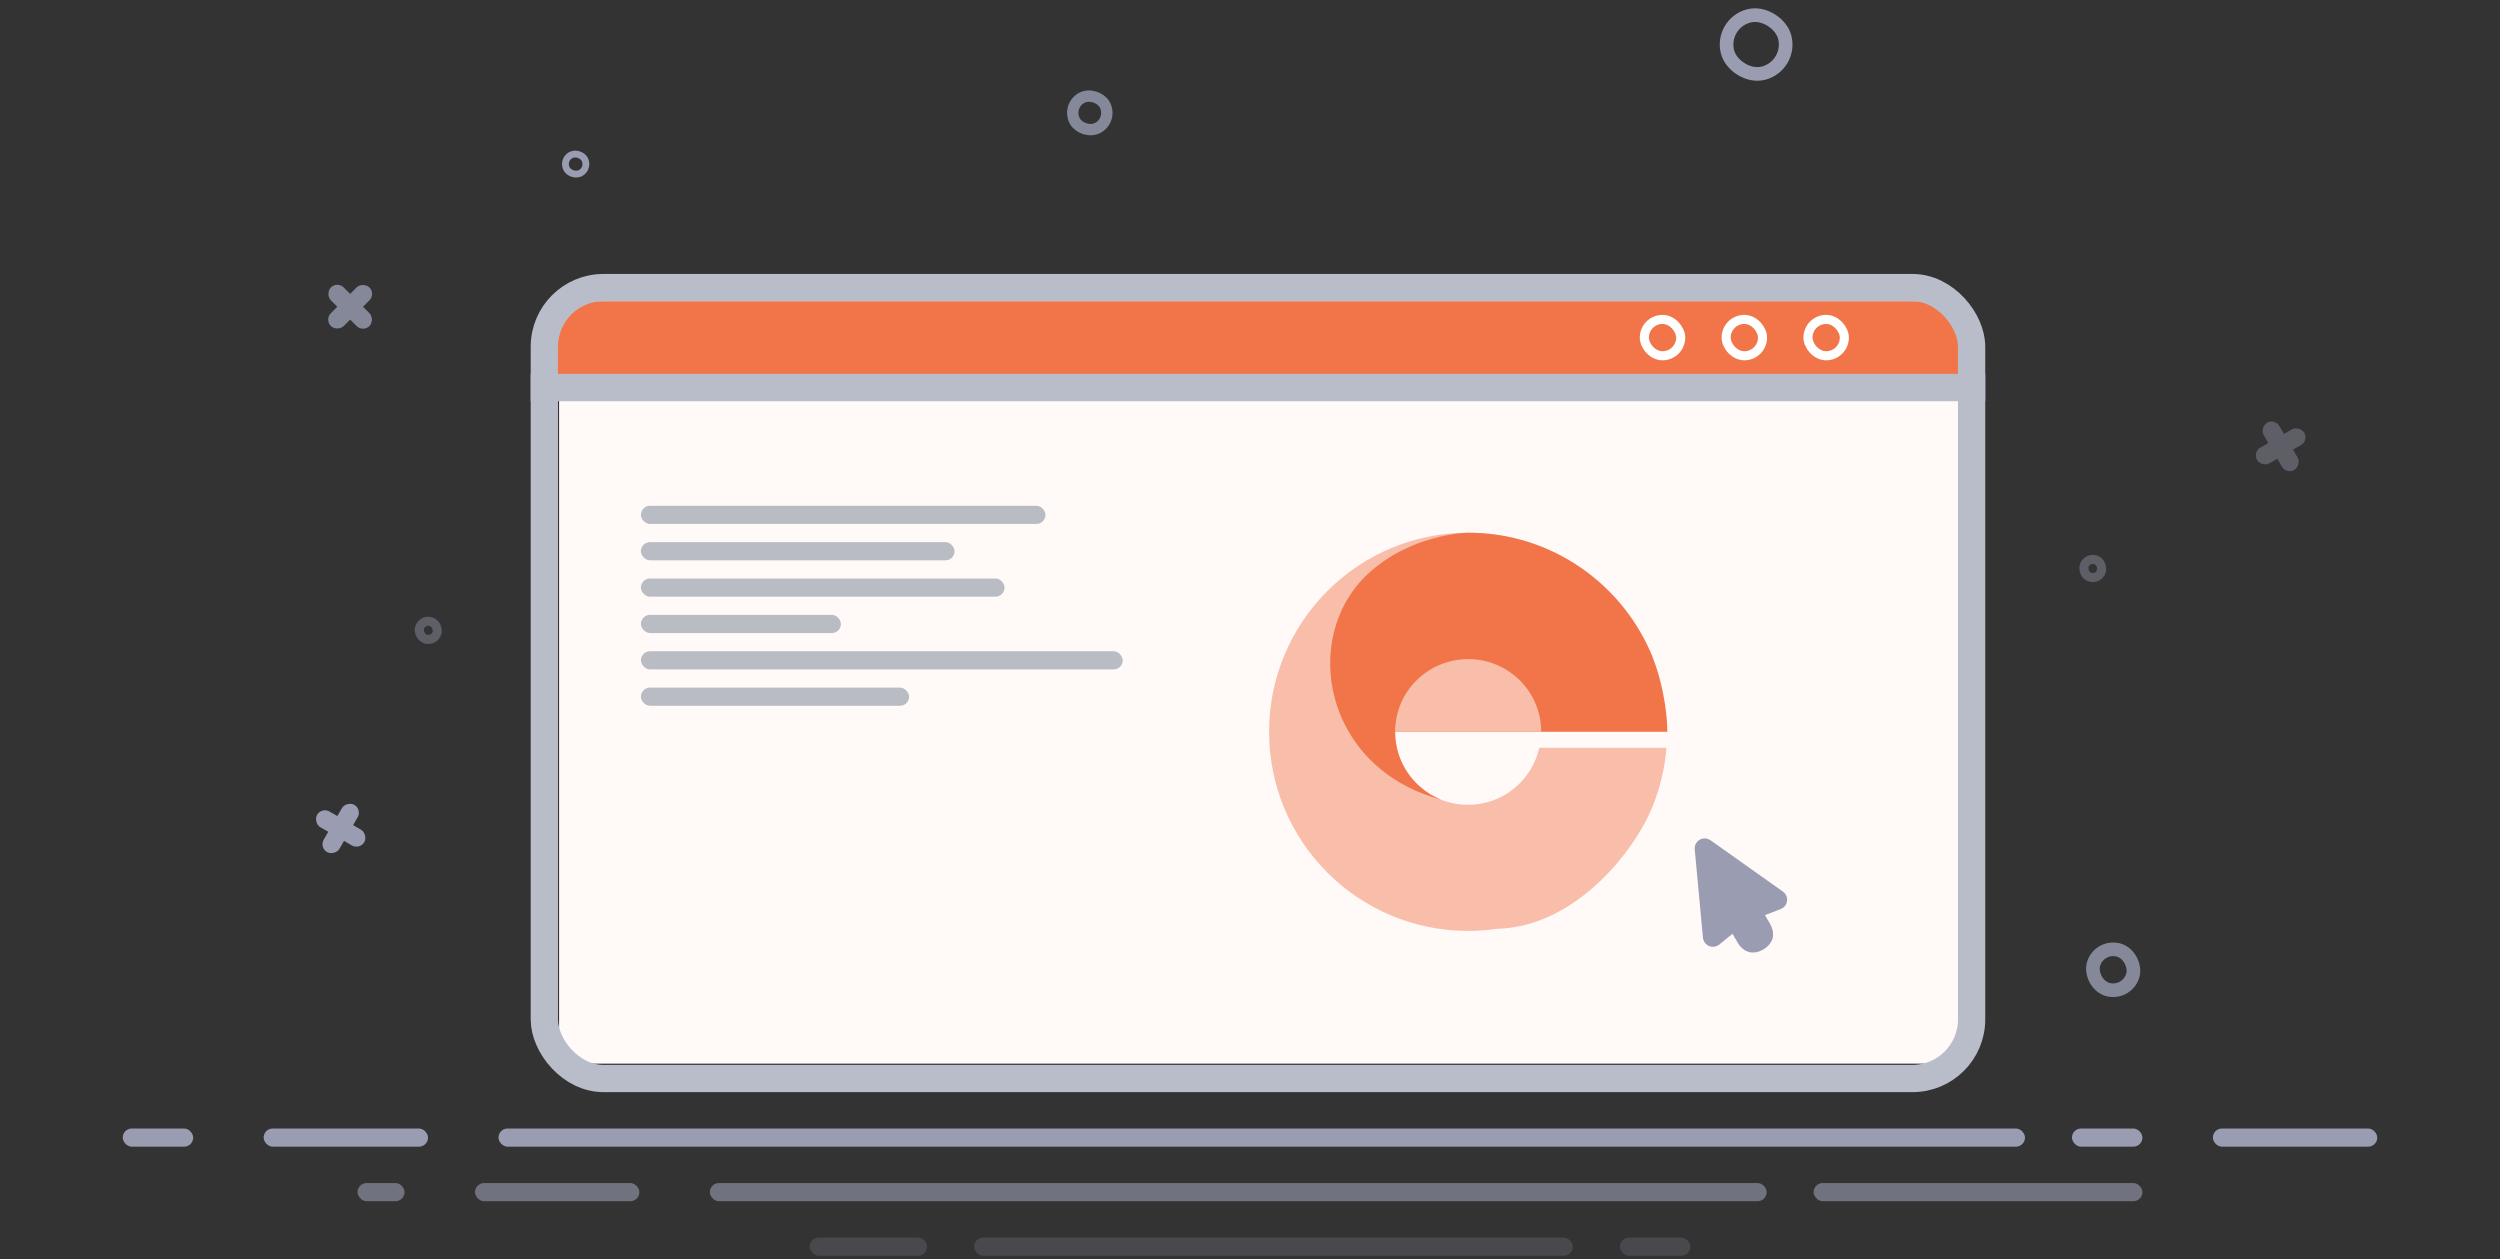 <svg width="550" height="277" viewBox="0 0 550 277" fill="none" xmlns="http://www.w3.org/2000/svg">
<rect x="0" y="0" width="550" height="277" fill="#333333" stroke="none"/>
<rect x="123" y="66" width="308" height="168" fill="#FFF9F8"/>
<rect x="122.754" y="66.27" width="308" height="16" fill="#F27449"/>
<rect x="119.754" y="63.27" width="314" height="174" rx="13" stroke="#B9BDCA" stroke-width="6" stroke-linejoin="round"/>
<line x1="116.754" y1="85.27" x2="436.754" y2="85.27" stroke="#B9BDCA" stroke-width="6"/>
<rect x="361.754" y="70.27" width="8" height="8" rx="4" stroke="white" stroke-width="2"/>
<rect x="379.754" y="70.27" width="8" height="8" rx="4" stroke="white" stroke-width="2"/>
<rect x="397.754" y="70.27" width="8" height="8" rx="4" stroke="white" stroke-width="2"/>
<path fill-rule="evenodd" clip-rule="evenodd" d="M322.975 117.199C341.484 117.199 357.311 128.695 363.713 144.94L322.975 144.94C314.11 144.94 306.924 152.13 306.924 161C306.924 169.869 314.11 177.06 322.975 177.06C330.636 177.06 337.044 171.688 338.642 164.504L366.611 164.504C366.254 169.022 365.211 173.346 363.587 177.374C359.452 187.632 346.273 203.971 329.346 204.339C327.266 204.643 325.139 204.8 322.975 204.8C298.799 204.8 279.2 185.19 279.2 161C279.2 136.809 298.799 117.199 322.975 117.199Z" fill="#F9BEA9"/>
<path d="M363.714 144.942C357.312 128.697 341.486 117.202 322.976 117.202C322.246 117.202 310.135 117.64 300.87 126.327C286.069 140.203 291.116 168.88 316.923 175.881C311.059 173.49 306.925 167.729 306.925 161.002L366.802 161.002C366.802 155.411 365.264 148.874 363.714 144.942Z" fill="#F27449"/>
<path d="M306.925 161C306.925 152.13 314.137 145.005 323.001 145.005C331.866 145.005 339.062 152.13 339.062 161L322.975 161L306.925 161Z" fill="#F9BEA9"/>
<path d="M375.101 185.445C374.925 185.434 374.749 185.461 374.585 185.526C374.421 185.591 374.274 185.691 374.153 185.819C374.032 185.947 373.941 186.101 373.886 186.268C373.831 186.435 373.814 186.613 373.835 186.788L375.649 206.249C375.765 207.194 376.882 207.634 377.611 207.022L381.438 203.918L383.154 206.891C384.141 208.6 385.707 209.02 387.416 208.033C389.125 207.046 389.545 205.48 388.558 203.771L386.848 200.809L391.383 199.071C392.278 198.745 392.455 197.557 391.695 196.984L375.748 185.683C375.56 185.542 375.336 185.459 375.101 185.445Z" fill="#9A9DB2" stroke="#9A9DB2" stroke-width="2" stroke-linejoin="round"/>
<rect x="141" y="111.27" width="89" height="4" rx="2" fill="#BABCC4"/>
<rect x="141" y="119.27" width="69" height="4" rx="2" fill="#BABCC4"/>
<rect x="141" y="127.27" width="80" height="4" rx="2" fill="#BABCC4"/>
<rect x="141" y="135.27" width="44" height="4" rx="2" fill="#BABCC4"/>
<rect x="141" y="143.27" width="106" height="4" rx="2" fill="#BABCC4"/>
<rect x="141" y="151.27" width="59" height="4" rx="2" fill="#BABCC4"/>
<rect x="109.667" y="248.27" width="335.833" height="4" rx="2" fill="#9A9DB2"/>
<rect x="455.833" y="248.27" width="15.5" height="4" rx="2" fill="#9A9DB2"/>
<rect x="27" y="248.27" width="15.5" height="4" rx="2" fill="#9A9DB2"/>
<rect x="486.833" y="248.27" width="36.167" height="4" rx="2" fill="#9A9DB2"/>
<rect x="58" y="248.27" width="36.167" height="4" rx="2" fill="#9A9DB2"/>
<g opacity="0.6">
<rect x="78.667" y="260.27" width="10.333" height="4" rx="2" fill="#9A9DB2"/>
<rect x="104.5" y="260.27" width="36.167" height="4" rx="2" fill="#9A9DB2"/>
<rect x="399.001" y="260.27" width="72.333" height="4" rx="2" fill="#9A9DB2"/>
<rect x="156.167" y="260.27" width="232.5" height="4" rx="2" fill="#9A9DB2"/>
</g>
<g opacity="0.2">
<rect x="356.375" y="272.27" width="15.5" height="4" rx="2" fill="#9A9DB2"/>
<rect x="178.125" y="272.27" width="25.833" height="4" rx="2" fill="#9A9DB2"/>
<rect x="214.292" y="272.27" width="131.75" height="4" rx="2" fill="#9A9DB2"/>
</g>
<rect x="70.754" y="177.532" width="12" height="4" rx="2" transform="rotate(30 70.754 177.532)" fill="#9A9DB2"/>
<rect x="70.218" y="186.461" width="12" height="4" rx="2" transform="rotate(-60 70.218 186.461)" fill="#9A9DB2"/>
<g opacity="0.8">
<rect x="71.377" y="70.313" width="12" height="4" rx="2" transform="rotate(-45 71.377 70.313)" fill="#9A9DB2"/>
<rect x="79.862" y="73.142" width="12" height="4" rx="2" transform="rotate(-135 79.862 73.142)" fill="#9A9DB2"/>
</g>
<g opacity="0.4">
<rect x="495.549" y="99.464" width="12" height="4" rx="2" transform="rotate(-30 495.549 99.464)" fill="#9A9DB2"/>
<rect x="503.013" y="104.393" width="12" height="4" rx="2" transform="rotate(-120 503.013 104.393)" fill="#9A9DB2"/>
</g>
<rect x="378.386" y="5.202" width="13" height="13" rx="6.5" transform="rotate(-15 378.386 5.202)" stroke="#9A9DB2" stroke-width="3"/>
<g opacity="0.8">
<rect x="461.715" y="207.837" width="9" height="9" rx="4.5" transform="rotate(15 461.715 207.837)" stroke="#9A9DB2" stroke-width="3"/>
<rect x="234.631" y="23.457" width="7.5" height="7.5" rx="3.75" transform="rotate(-30 234.631 23.457)" stroke="#9A9DB2" stroke-width="2.5"/>
</g>
<rect x="123.573" y="35.275" width="4.5" height="4.5" rx="2.25" transform="rotate(-30 123.573 35.275)" stroke="#9A9DB2" stroke-width="1.5"/>
<g opacity="0.4">
<rect x="459.678" y="122.336" width="4" height="4" rx="2" transform="rotate(30 459.678 122.336)" stroke="#9A9DB2" stroke-width="2"/>
<rect x="92.809" y="136.225" width="4" height="4" rx="2" transform="rotate(15 92.809 136.225)" stroke="#9A9DB2" stroke-width="2"/>
</g>
</svg>
